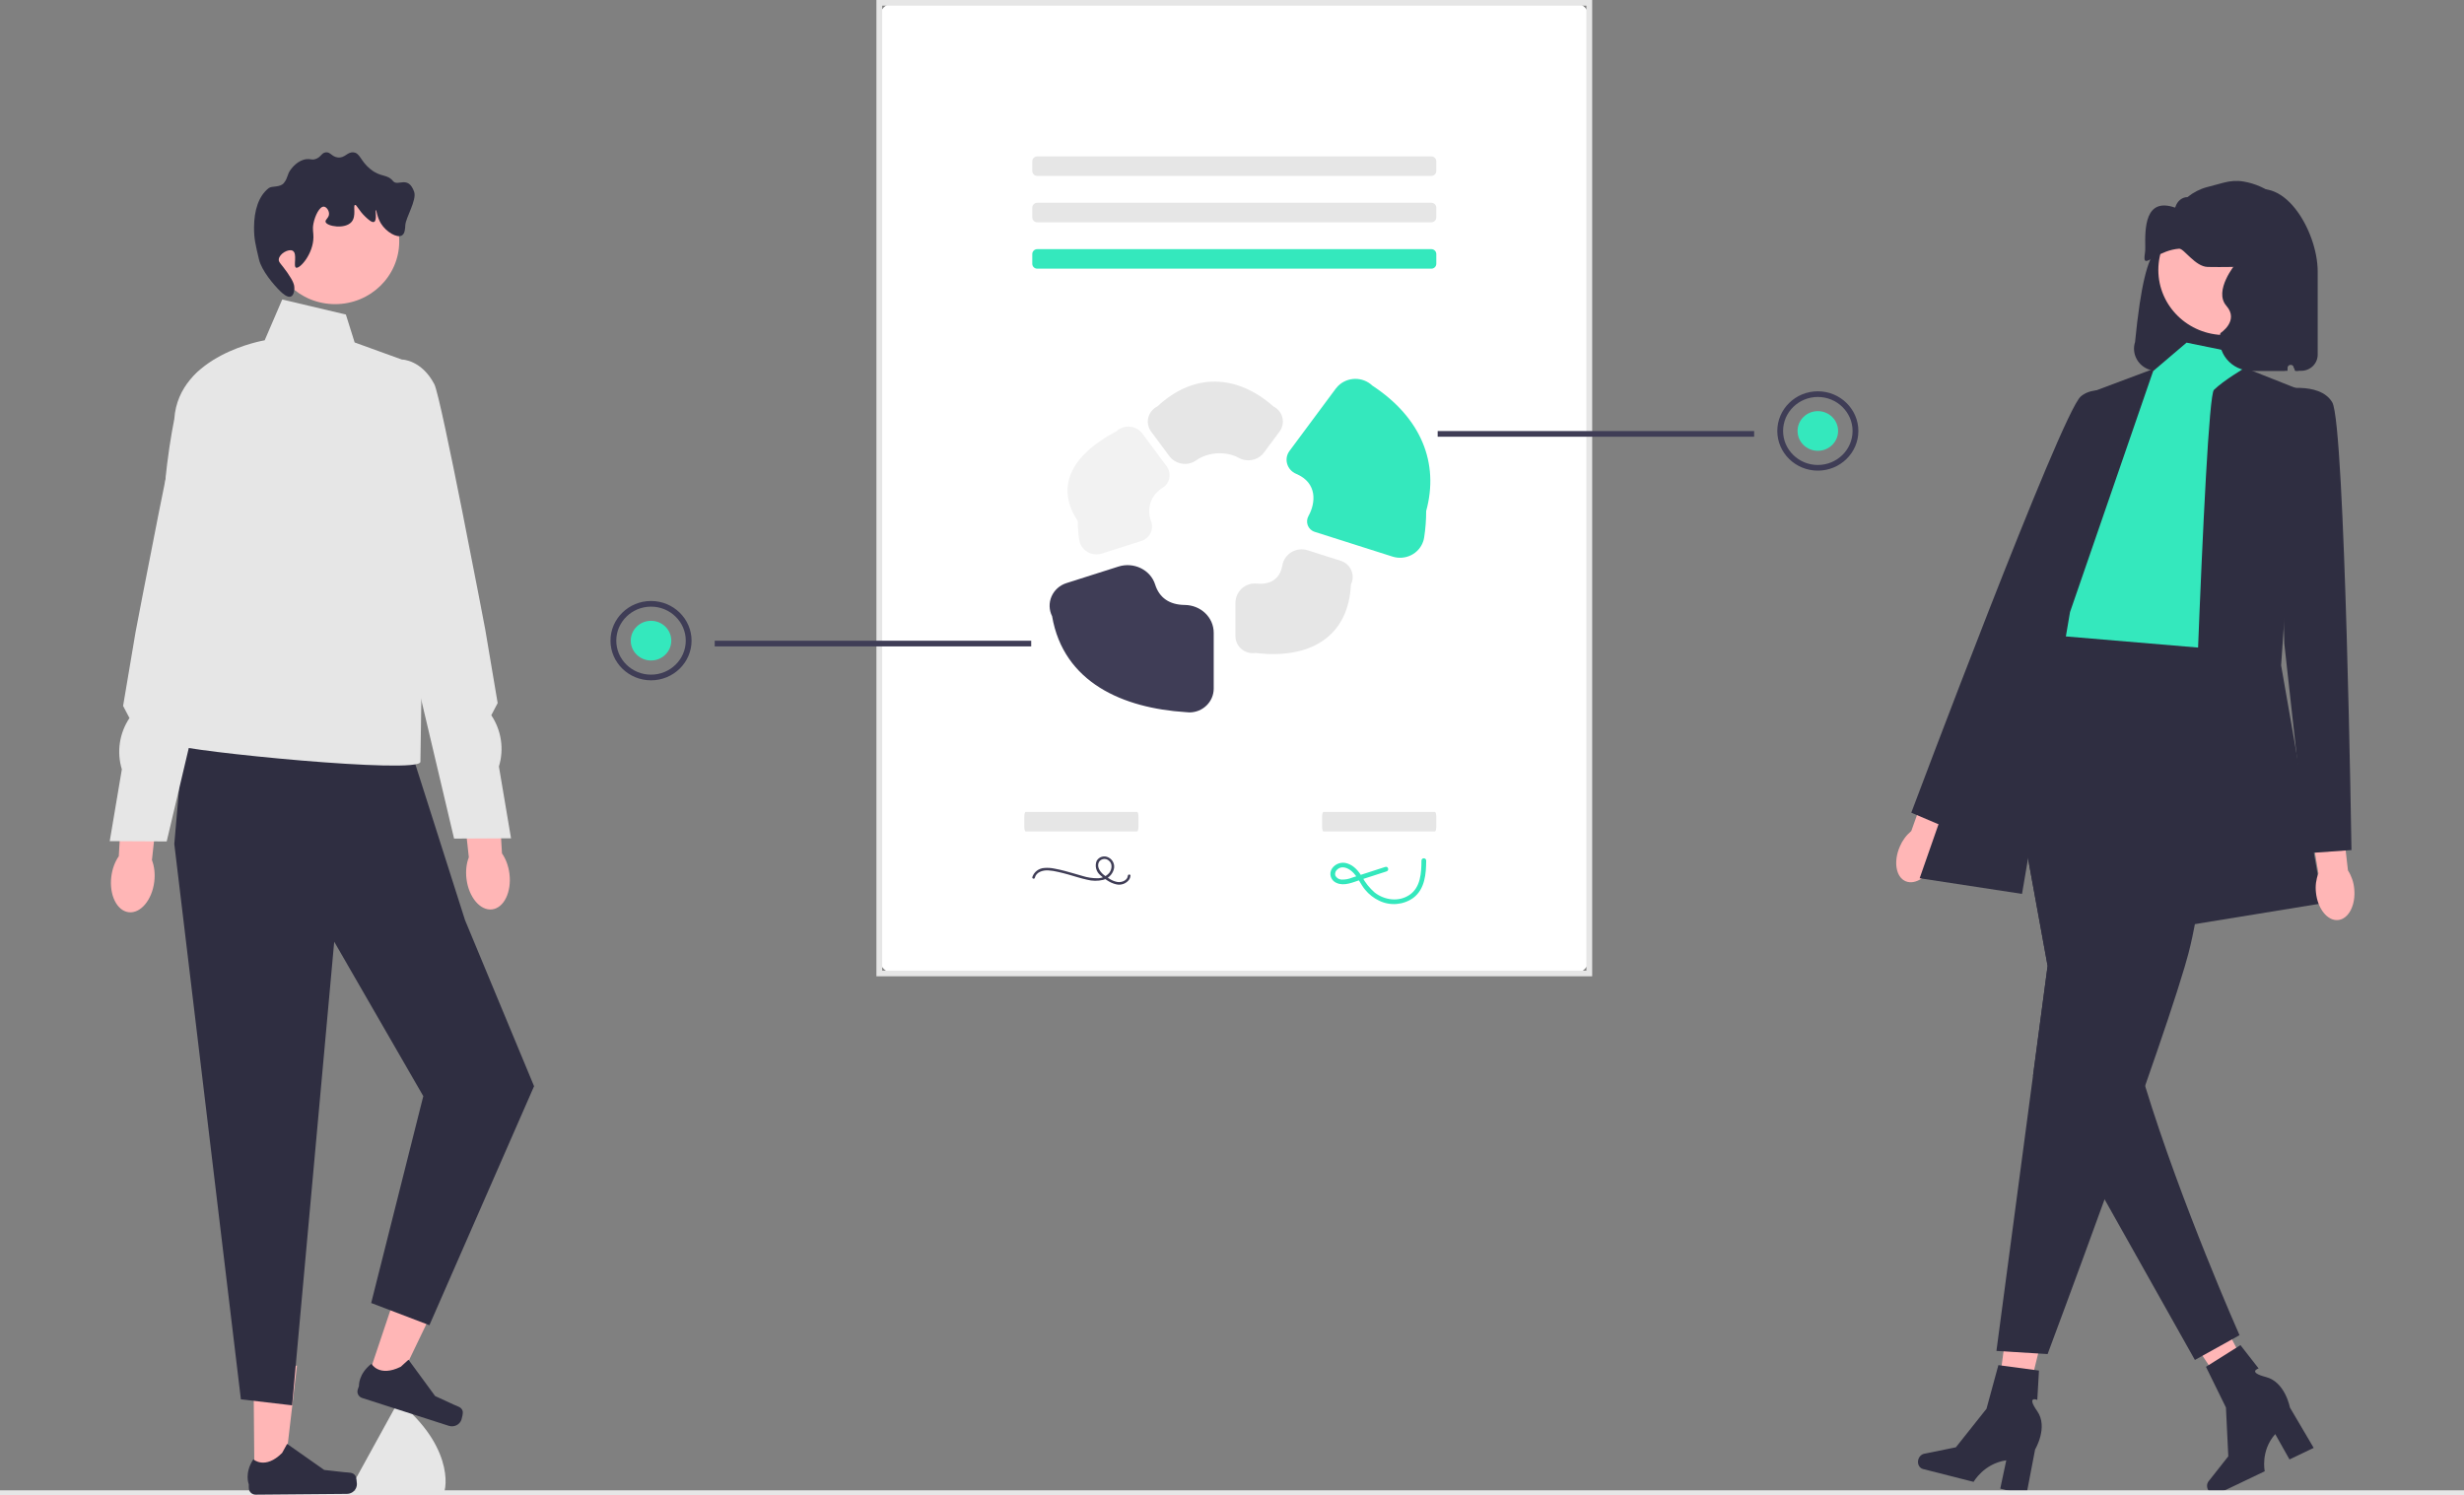 <svg width="608" height="369" viewBox="0 0 608 369" fill="none" xmlns="http://www.w3.org/2000/svg">
<rect x="0" y="0" width="608" height="369" fill="#808080" stroke="none"/>
<g clip-path="url(#clip0_84_45)">
<path d="M498.296 352.866L491.975 351.415L495.798 322.9L505.126 325.04L498.296 352.866Z" fill="#FFB6B6"/>
<path d="M473.34 360.22C473.064 361.258 473.594 362.292 474.523 362.528L486.994 365.695C486.994 365.695 489.501 361.179 495.055 360.372L493.569 367.366L500.002 369L502.167 357.697C502.167 357.697 505.463 352.193 502.695 348.249C499.926 344.304 502.709 345.462 502.709 345.462L503.125 338.232L493.108 336.882L490.175 347.652L482.619 357.163L474.812 358.751C474.117 358.892 473.539 359.469 473.34 360.22Z" fill="#2F2E41"/>
<path d="M558.892 346.138L553.127 349.061L537.08 324.969L545.588 320.655L558.892 346.138Z" fill="#FFB6B6"/>
<path d="M544.825 367.612C545.306 368.576 546.395 369.024 547.258 368.611L558.834 363.078C558.834 363.078 557.737 358.051 561.42 353.902L564.939 360.16L570.911 357.306L565.044 347.343C565.044 347.343 563.89 341.064 559.165 339.831C554.441 338.597 557.324 337.705 557.324 337.705L552.835 331.949L544.329 337.301L549.26 347.348L549.841 359.383L544.967 365.559C544.533 366.109 544.477 366.915 544.825 367.612Z" fill="#2F2E41"/>
<path d="M220.791 240.229H388.34C390.449 240.229 392.159 238.555 392.159 236.49V4.438C392.159 2.373 390.449 0.699 388.34 0.699H220.791C218.682 0.699 216.972 2.373 216.972 4.438V236.49C216.972 238.555 218.682 240.229 220.791 240.229Z" fill="white"/>
<path d="M392.874 240.928H216.257V0H392.874V240.928ZM217.686 239.529H391.445V1.399H217.686V239.529Z" fill="#E6E6E6"/>
<path d="M353.182 38.595C353.862 38.595 354.413 39.135 354.413 39.8V42.21C354.413 42.875 353.862 43.414 353.182 43.414H255.949C255.269 43.414 254.718 42.875 254.718 42.21V39.8C254.718 39.135 255.269 38.595 255.949 38.595H353.182Z" fill="#E6E6E6"/>
<path d="M353.182 50.04C353.862 50.04 354.413 50.579 354.413 51.244V53.654C354.413 54.319 353.862 54.859 353.182 54.859H255.949C255.269 54.859 254.718 54.319 254.718 53.654V51.244C254.718 50.579 255.269 50.04 255.949 50.04H353.182Z" fill="#E6E6E6"/>
<path d="M353.182 61.484C353.862 61.484 354.413 62.023 354.413 62.689V65.098C354.413 65.764 353.862 66.303 353.182 66.303H255.949C255.269 66.303 254.718 65.764 254.718 65.098V62.689C254.718 62.024 255.269 61.485 255.949 61.485L353.182 61.484Z" fill="#34E8BD"/>
<path d="M532.151 91.508H564.45C564.402 90.023 564.725 88.549 565.389 87.213C565.408 88.695 565.741 90.158 566.367 91.508H567.834C570.078 91.506 571.896 89.726 571.899 87.53V66.987C571.898 56.929 563.111 41.852 553.564 48.161C553.256 48.145 548.417 46.047 548.108 46.047C539.709 46.054 536.821 53.472 534.285 61.309C531.394 60.006 529.403 65.447 527.963 75.024C527.542 77.819 527.169 80.966 526.833 84.401C525.907 87.282 527.544 90.353 530.488 91.259C531.027 91.425 531.588 91.51 532.153 91.511L532.151 91.508Z" fill="#2F2E41"/>
<path d="M468.772 208.95C467.171 212.665 467.831 216.485 470.246 217.482C472.662 218.48 475.918 216.276 477.519 212.56C478.179 211.084 478.469 209.474 478.364 207.866L484.946 192.041L477.293 189.175L471.614 205.081C470.364 206.13 469.389 207.456 468.769 208.949L468.772 208.95Z" fill="#FFB6B6"/>
<path d="M539.54 84.555L554.977 87.716L552.609 94.668L557.345 147.846L549.453 164.968L501.305 161.105L513.145 137.928C513.145 137.928 508.409 118.615 514.723 114.751C521.038 110.886 531.299 91.573 531.299 91.573L539.54 84.555Z" fill="#34E8BD"/>
<path d="M553.93 90.791L567.607 96.211L562.871 164.193L573.132 222.906L539.981 228.314C539.981 228.314 543.928 98.528 546.295 96.211C548.663 93.893 553.93 90.788 553.93 90.788V90.791Z" fill="#2F2E41"/>
<path d="M527.145 99.269C527.145 99.269 518.246 93.759 513.438 97.839C508.63 101.92 471.614 200.552 471.614 200.552L481.598 204.798L504.496 157.807L527.145 99.269Z" fill="#2F2E41"/>
<path d="M501.652 265.453L492.625 333.381L505.253 334.154C505.253 334.154 511.82 316.617 519.311 295.96C520.905 291.579 522.539 287.06 524.157 282.533C525.909 277.62 527.654 272.707 529.311 267.964C533.407 256.268 536.999 245.622 539.051 238.669C539.406 237.449 539.721 236.345 539.982 235.371C545.504 214.605 548.663 160.337 548.663 160.337L502.884 156.475L502.395 157.069L492.625 169.02L493.082 171.547L505.253 238.363L501.654 265.456L501.652 265.453Z" fill="#2F2E41"/>
<path d="M505.251 238.362L501.652 265.455L517.841 293.35L519.308 295.961L541.597 335.607L552.608 329.496C552.608 329.496 538.283 297.274 529.308 267.964C528.313 264.742 527.39 261.551 526.561 258.446C524.122 249.353 528.116 232.759 526.554 228.185C521.273 212.75 504.066 181.872 496.079 167.883L493.079 171.545L505.251 238.362Z" fill="#2F2E41"/>
<path d="M531.498 90.992L515.516 96.987L473.682 216.73L498.94 220.593L510.78 151.065L531.498 90.992Z" fill="#2F2E41"/>
<path d="M571.467 220.244C571.874 224.257 574.318 227.304 576.927 227.05C579.536 226.797 581.321 223.339 580.914 219.325C580.774 217.719 580.243 216.17 579.365 214.806L577.423 197.826L569.302 198.887L572.078 215.514C571.491 217.021 571.282 218.642 571.467 220.244Z" fill="#FFB6B6"/>
<path d="M562.08 96.214C562.08 96.214 572.341 93.897 575.498 99.305C578.656 104.713 580.234 209.777 580.234 209.777L569.377 210.55L563.659 158.792L562.081 96.216L562.08 96.214Z" fill="#2F2E41"/>
<path d="M548.985 82.681C558.047 82.681 565.393 75.492 565.393 66.623C565.393 57.754 558.047 50.564 548.985 50.564C539.924 50.564 532.578 57.754 532.578 66.623C532.578 75.492 539.924 82.681 548.985 82.681Z" fill="#FFB6B6"/>
<path d="M555.571 91.508H563.674C564.086 91.508 564.436 91.197 564.455 90.794L564.457 90.75C564.501 89.911 565.704 89.77 565.983 90.564C566.096 90.884 566.224 91.199 566.367 91.508H567.164V66.75C567.164 62.504 563.647 59.062 559.308 59.062C555.604 59.062 552.403 61.594 551.627 65.139C551.627 65.139 546.121 71.75 549.366 75.466C552.611 79.183 547.89 82.208 547.89 82.208C546.842 86.994 550.57 91.508 555.571 91.508Z" fill="#2F2E41"/>
<path d="M286.921 120.346C288.739 119.199 289.122 116.742 287.85 115.03L281.892 107.005C280.5 105.129 277.819 104.713 275.902 106.074C275.732 106.195 275.571 106.328 275.421 106.472C265.333 111.75 259.902 119.459 265.94 128.572C265.94 130.094 266.054 131.614 266.279 133.119C266.377 133.773 266.602 134.412 266.983 134.957C268.114 136.575 270.109 137.169 271.865 136.609L281.609 133.51C283.68 132.852 284.8 130.64 284.036 128.645C283.047 126.067 283.455 122.534 286.921 120.346Z" fill="#F2F2F2"/>
<path d="M310.048 144.016C307.244 143.745 304.851 146.006 304.851 148.764V156.991C304.851 157.204 304.867 157.417 304.9 157.628C305.261 159.92 307.452 161.493 309.794 161.14C323.45 162.787 332.782 156.975 333.344 144.223C333.433 144.044 333.509 143.859 333.572 143.669C334.3 141.466 333.065 139.102 330.813 138.389L322.655 135.795C319.84 134.9 316.915 136.688 316.422 139.545C315.977 142.125 314.238 144.421 310.048 144.016Z" fill="#E6E6E6"/>
<path d="M259.607 152.06C262.439 168.511 277.187 174.752 292.569 175.739C292.87 175.784 293.174 175.807 293.479 175.807C296.796 175.809 299.487 173.178 299.488 169.931V156.174C299.488 152.326 296.266 149.329 292.335 149.29C288.534 149.253 286.057 147.492 285.04 144.26C283.877 140.569 279.733 138.622 275.979 139.816L263.149 143.897C261.487 144.425 260.142 145.634 259.464 147.21C258.79 148.77 258.842 150.541 259.607 152.06Z" fill="#3F3D56"/>
<path d="M338.647 95.176C336.279 92.906 332.479 92.945 330.16 95.262C329.954 95.468 329.763 95.689 329.59 95.923L318.19 111.28C316.733 113.244 317.566 115.98 319.844 116.939C325.181 119.185 324.62 124.226 322.882 127.312C322.031 128.824 322.734 130.716 324.411 131.25L343.621 137.359C346.782 138.358 350.171 136.66 351.191 133.566C351.294 133.255 351.37 132.936 351.418 132.612C351.749 130.459 351.914 128.285 351.914 126.109C355.164 114.248 350.667 103.068 338.647 95.176Z" fill="#34E8BD"/>
<path d="M305.657 112.983C307.786 114.156 310.471 113.589 311.907 111.655L315.727 106.51C316.468 105.512 316.725 104.247 316.431 103.048C316.146 101.87 315.349 100.874 314.248 100.323C305.261 92.375 294.624 91.887 285.605 100.282C284.471 100.842 283.646 101.861 283.347 103.069C283.053 104.26 283.308 105.518 284.045 106.508L288.508 112.521C290.041 114.586 293.01 115.126 295.123 113.629C298.192 111.454 302.65 111.326 305.657 112.983Z" fill="#E6E6E6"/>
<path d="M608 367.778H0V368.955H608V367.778Z" fill="#E6E6E6"/>
<path d="M255.342 216.621C255.685 215.201 257.295 214.733 258.612 214.787C259.444 214.842 260.269 214.97 261.077 215.169C261.923 215.354 262.761 215.574 263.595 215.806C265.124 216.233 266.636 216.749 268.19 217.082C269.493 217.432 270.866 217.451 272.179 217.14C273.443 216.8 274.437 215.845 274.808 214.615C275.186 213.44 274.643 212.17 273.522 211.609C272.486 211.049 271.182 211.419 270.611 212.433C270.602 212.448 270.594 212.463 270.586 212.478C270.106 213.73 270.483 215.142 271.527 216.003C272.062 216.495 272.649 216.931 273.277 217.304C273.914 217.729 274.623 218.04 275.371 218.222C276.644 218.552 277.989 218.038 278.696 216.952C278.837 216.691 278.922 216.406 278.945 216.112C278.982 215.713 278.345 215.715 278.308 216.112C278.201 217.256 276.832 217.791 275.807 217.666C275.116 217.554 274.457 217.303 273.87 216.93C273.303 216.606 272.766 216.236 272.264 215.822C271.396 215.086 270.583 213.876 271.166 212.729C271.619 211.991 272.598 211.754 273.351 212.198C273.452 212.257 273.545 212.327 273.63 212.406C274.542 213.136 274.379 214.46 273.778 215.327C273.056 216.232 271.941 216.753 270.768 216.732C269.531 216.734 268.302 216.545 267.125 216.173C265.657 215.765 264.203 215.308 262.729 214.924C261.892 214.706 261.048 214.509 260.196 214.356C259.389 214.182 258.562 214.126 257.739 214.189C256.349 214.254 255.148 215.157 254.725 216.454C254.633 216.846 255.247 217.012 255.342 216.621Z" fill="#3F3D56"/>
<path d="M280.574 200.363C280.766 200.363 280.922 200.902 280.922 201.568V203.977C280.922 204.642 280.766 205.182 280.574 205.182H253.092C252.899 205.182 252.744 204.643 252.744 203.977V201.568C252.744 200.902 252.899 200.363 253.092 200.363H280.574Z" fill="#E6E6E6"/>
<path d="M354.066 200.363C354.258 200.363 354.413 200.902 354.413 201.568V203.977C354.413 204.642 354.258 205.182 354.066 205.182H326.583C326.391 205.182 326.235 204.643 326.235 203.977V201.568C326.235 200.902 326.391 200.363 326.583 200.363H354.066Z" fill="#E6E6E6"/>
<path d="M341.829 213.935L336.373 215.7L333.646 216.583C332.808 216.933 331.901 217.096 330.991 217.06C330.319 217.016 329.729 216.607 329.464 216.001C329.347 215.393 329.614 214.776 330.141 214.435C331.443 213.466 333.089 214.453 334.012 215.456C335.14 216.684 335.778 218.269 336.836 219.554C337.778 220.708 338.973 221.64 340.331 222.282C343.047 223.6 346.286 223.329 348.733 221.579C351.609 219.408 351.902 215.644 351.917 212.361C351.906 212.046 351.636 211.799 351.313 211.81C351.007 211.821 350.761 212.062 350.751 212.361C350.737 215.337 350.564 218.984 347.792 220.846C345.137 222.63 341.648 222.156 339.203 220.256C337.942 219.158 336.894 217.847 336.108 216.386C335.235 214.988 334.151 213.637 332.508 213.095C331.055 212.578 329.431 213.134 328.623 214.423C327.927 215.571 328.313 217.053 329.485 217.734C329.576 217.787 329.67 217.834 329.766 217.875C331.672 218.764 333.852 217.722 335.685 217.129L342.141 215.041C342.85 214.811 342.547 213.708 341.831 213.939L341.829 213.935Z" fill="#34E8BD"/>
<path d="M99.41 346.827C99.339 346.766 99.284 346.734 99.247 346.734C98.357 346.742 97.564 347.199 97.127 347.955L87.544 365.374C87.325 365.753 87.217 366.168 87.221 366.582C87.225 366.996 87.34 367.409 87.566 367.784C88.017 368.534 109.181 368.804 109.181 368.804C110.071 368.796 112.514 358.08 99.41 346.827Z" fill="#E6E6E6"/>
<path d="M62.784 364.584L70.058 364.521L73.273 337.032L62.538 337.124L62.784 364.584Z" fill="#FFB6B6"/>
<path d="M87.703 364.21C87.932 364.581 88.063 365.785 88.067 366.219C88.079 367.553 86.983 368.645 85.619 368.656L63.094 368.849C62.164 368.857 61.403 368.125 61.395 367.215L61.387 366.297C61.387 366.297 60.248 363.548 62.512 360.128C62.512 360.128 65.387 362.766 69.61 358.559L70.847 356.321L80 362.753L85.046 363.318C86.15 363.441 87.127 363.279 87.703 364.21Z" fill="#2F2E41"/>
<path d="M90.455 340.85L97.366 343.071L109.407 318.037L99.207 314.76L90.455 340.85Z" fill="#FFB6B6"/>
<path d="M114.184 348.307C114.28 348.731 114.01 349.912 113.871 350.324C113.446 351.592 112.051 352.283 110.756 351.866L89.354 344.988C88.47 344.703 87.989 343.772 88.279 342.907L88.572 342.035C88.572 342.035 88.392 339.074 91.656 336.543C91.656 336.543 93.516 339.944 98.894 337.283L100.798 335.55L107.364 344.513L111.96 346.629C112.965 347.092 113.943 347.245 114.184 348.307Z" fill="#2F2E41"/>
<path d="M100.214 181.459L114.746 227.065L131.782 268.052L105.959 327.03L91.591 321.551L104.45 270.506L82.468 232.392L72.079 346.806L59.442 345.325L43.01 208.273L45.587 178.47L100.214 181.459Z" fill="#2F2E41"/>
<path d="M85.345 77.62L69.643 73.91L65.312 83.979C65.312 83.979 44.094 87.487 43.01 103.386C43.01 103.386 38.781 124.255 41.488 130.084C44.195 135.914 50.868 156.528 50.868 156.528C50.868 156.528 40.302 182.212 43.01 183.799C45.717 185.386 103.736 191.174 103.736 187.995C103.736 184.815 104.398 147.04 104.398 147.04L102.126 89.806L87.511 84.509L85.345 77.62Z" fill="#E6E6E6"/>
<path d="M82.688 75.059C91.426 75.059 98.51 68.126 98.51 59.572C98.51 51.02 91.426 44.086 82.688 44.086C73.949 44.086 66.865 51.02 66.865 59.572C66.865 68.126 73.949 75.059 82.688 75.059Z" fill="#FFB6B6"/>
<path d="M72.211 61.875C73.474 62.551 72.277 65.781 73.066 66.06C73.978 66.383 77.303 62.676 77.342 58.526C77.354 57.27 77.059 56.667 77.342 55.178C77.713 53.23 78.853 50.932 79.908 50.992C80.534 51.028 81.145 51.894 81.191 52.667C81.255 53.749 80.181 54.176 80.336 54.759C80.631 55.87 85.144 56.636 86.75 54.759C88.01 53.288 87.043 50.706 87.606 50.574C88.021 50.476 88.467 51.898 90.171 53.504C90.814 54.109 91.769 55.009 92.31 54.759C93.091 54.399 92.522 51.863 92.737 51.83C92.915 51.802 93.028 53.584 94.02 55.178C95.296 57.225 97.925 58.803 99.152 58.108C99.903 57.682 99.962 56.497 100.007 55.596C100.102 53.7 102.916 49.337 102.187 47.309C100.703 43.18 98.163 46.092 97.014 44.714C95.458 42.849 94.062 43.853 91.454 41.784C88.907 39.764 88.884 37.732 87.178 37.599C85.642 37.479 85.096 39.083 83.329 38.854C81.832 38.661 81.506 37.417 80.336 37.599C79.264 37.765 79.194 38.861 77.77 39.273C76.861 39.536 76.661 39.156 75.632 39.273C73.49 39.517 72.052 41.426 71.783 41.784C70.745 43.163 71.148 43.744 70.072 45.133C69.145 46.33 67.089 45.822 66.316 46.42C63.79 48.374 62.706 51.976 62.686 56.082C62.671 58.953 63.054 60.404 63.909 64.028C64.558 66.779 67.561 70.335 69.217 71.92C69.662 72.346 70.907 73.539 71.783 73.176C72.613 72.832 72.637 71.287 72.638 71.083C72.642 70.381 72.451 69.513 70.928 67.316C69.328 65.008 68.693 64.745 68.79 63.968C68.96 62.594 71.204 61.336 72.211 61.875Z" fill="#2F2E41"/>
<path d="M27.466 216.345C26.915 220.848 28.842 224.777 31.77 225.12C34.697 225.463 37.518 222.091 38.069 217.588C38.31 215.617 38.076 213.756 37.492 212.257L39.582 193.147L30.399 192.378L29.313 211.298C28.383 212.619 27.707 214.374 27.466 216.345Z" fill="#FFB6B6"/>
<path d="M53.909 89.435C53.909 89.435 49.151 89.5 45.999 95.52C44.323 98.72 33.435 156.065 33.435 156.065L30.376 174.201L31.948 177.201C29.449 180.942 28.761 185.571 30.067 189.854L27.078 207.574L41.132 207.648L52.1 161.229L61.322 134.307L53.909 89.435Z" fill="#E6E6E6"/>
<path d="M125.71 215.645C126.261 220.149 124.334 224.077 121.406 224.42C118.478 224.764 115.658 221.391 115.107 216.888C114.866 214.917 115.1 213.056 115.684 211.557L113.594 192.447L122.777 191.678L123.863 210.599C124.793 211.92 125.469 213.674 125.71 215.645Z" fill="#FFB6B6"/>
<path d="M99.267 88.736C99.267 88.736 104.025 88.8 107.177 94.821C108.852 98.021 119.741 155.365 119.741 155.365L122.8 173.502L121.228 176.502C123.727 180.243 124.415 184.872 123.109 189.155L126.098 206.875L112.044 206.949L101.076 160.529L91.854 133.608L99.267 88.736Z" fill="#E6E6E6"/>
<path d="M529.264 64.238C529.847 65.173 532.944 61.752 537.699 61.374C538.91 61.276 541.639 65.813 544.77 65.878C546.844 65.919 548.122 65.903 550.677 65.878C553.696 65.846 554.523 65.78 555.107 65.058C556.236 63.655 555.306 61.162 555.845 60.957C556.296 60.784 557.462 62.327 558.06 64.238C559.316 68.249 554.811 73.835 554.368 79.003C553.896 84.573 558.548 73.901 558.06 79.003C557.514 84.745 555.557 84.311 555.579 86.386C555.587 86.698 555.668 86.968 555.845 87.206C556 87.419 556.155 87.501 558.799 88.026C561.959 88.658 563.546 88.97 563.967 88.847C565.053 88.535 566.153 86.804 566.921 85.566C568.191 83.539 567.29 85.582 566.921 83.105C566.566 80.709 565.459 80.398 565.444 78.183C565.429 75.394 567.179 74.549 568.397 71.621C570.649 66.207 568.449 59.939 567.659 57.675C567.28 56.59 566.591 55.215 565.385 52.945C564.417 51.122 563.132 49.517 561.564 48.314C559.215 46.511 556.487 45.275 553.536 44.786C551.92 44.517 550.273 44.658 548.684 45.082L544.569 46.181C542.839 46.642 541.209 47.479 539.771 48.643C538.431 48.648 537.269 49.611 536.809 51.009C536.761 51.155 536.718 51.241 536.682 51.228C529.264 48.652 529.269 56.282 529.35 61.048C529.358 61.536 529.343 61.968 529.286 62.318V62.343C529.138 63.286 529.101 63.975 529.264 64.238Z" fill="#2F2E41"/>
<path d="M432.838 106.375H354.747V107.773H432.838V106.375Z" fill="#3F3D56"/>
<path d="M448.556 116.144C443.04 116.144 438.554 111.752 438.554 106.354C438.554 100.956 443.04 96.565 448.556 96.565C454.071 96.565 458.558 100.956 458.558 106.354C458.558 111.752 454.071 116.144 448.556 116.144ZM448.556 97.963C443.829 97.963 439.983 101.728 439.983 106.354C439.983 110.981 443.829 114.745 448.556 114.745C453.283 114.745 457.129 110.981 457.129 106.354C457.129 101.728 453.283 97.963 448.556 97.963Z" fill="#3F3D56"/>
<path d="M448.556 111.249C451.318 111.249 453.557 109.058 453.557 106.355C453.557 103.651 451.318 101.46 448.556 101.46C445.794 101.46 443.555 103.651 443.555 106.355C443.555 109.058 445.794 111.249 448.556 111.249Z" fill="#34E8BD"/>
<path d="M254.451 158.119H176.36V159.518H254.451V158.119Z" fill="#3F3D56"/>
<path d="M150.64 158.099C150.64 152.701 155.127 148.31 160.642 148.31C166.158 148.31 170.644 152.701 170.644 158.099C170.644 163.497 166.158 167.889 160.642 167.889C155.127 167.889 150.64 163.497 150.64 158.099ZM152.069 158.099C152.069 162.726 155.915 166.49 160.642 166.49C165.369 166.49 169.215 162.726 169.215 158.099C169.215 153.472 165.369 149.708 160.642 149.708C155.915 149.708 152.069 153.472 152.069 158.099Z" fill="#3F3D56"/>
<path d="M160.642 162.994C163.404 162.994 165.643 160.802 165.643 158.099C165.643 155.396 163.404 153.204 160.642 153.204C157.88 153.204 155.641 155.396 155.641 158.099C155.641 160.802 157.88 162.994 160.642 162.994Z" fill="#34E8BD"/>
</g>
<defs>
<clipPath id="clip0_84_45">
<rect width="608" height="369" fill="white"/>
</clipPath>
</defs>
</svg>

